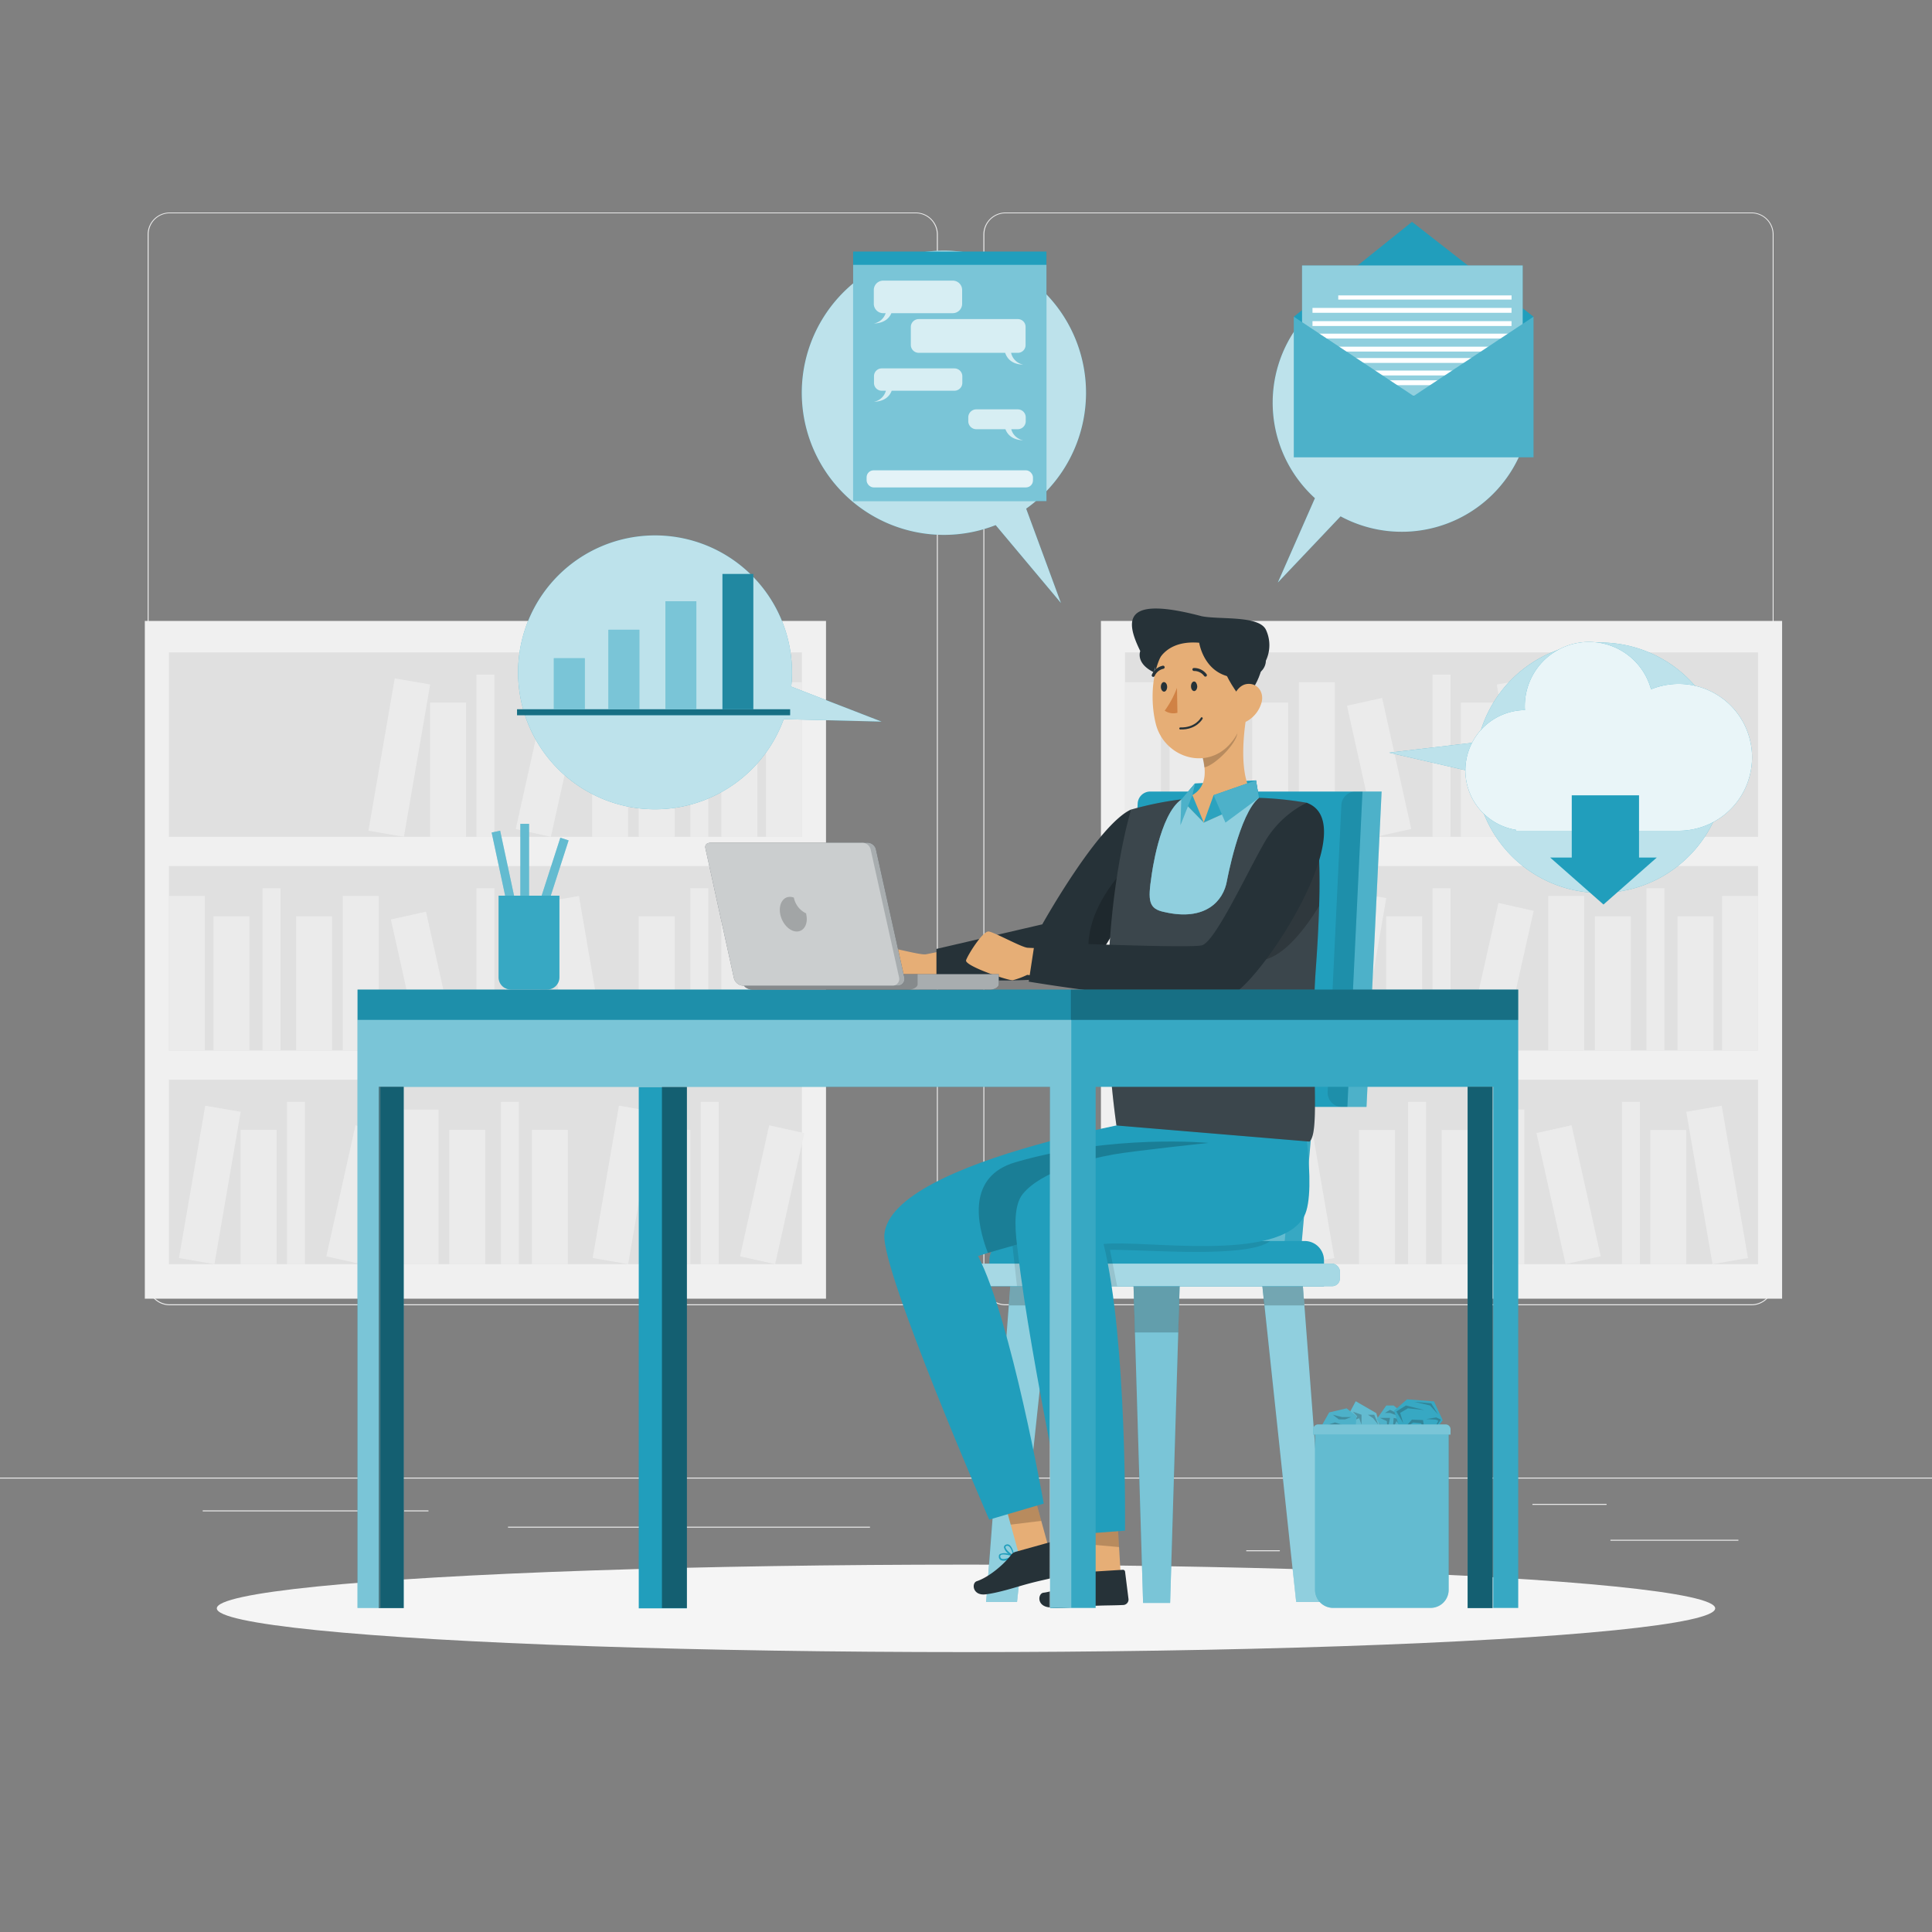<svg xmlns="http://www.w3.org/2000/svg" viewBox="0 0 500 500"><rect x="0" y="0" width="500" height="500" fill="#808080" stroke="none"/><g id="freepik--background-complete--inject-2"><rect y="382.4" width="500" height="0.25" style="fill:#ebebeb"></rect><rect x="416.78" y="398.49" width="33.12" height="0.25" style="fill:#ebebeb"></rect><rect x="322.53" y="401.21" width="8.69" height="0.25" style="fill:#ebebeb"></rect><rect x="396.59" y="389.21" width="19.19" height="0.25" style="fill:#ebebeb"></rect><rect x="52.46" y="390.89" width="43.19" height="0.25" style="fill:#ebebeb"></rect><rect x="104.56" y="390.89" width="6.33" height="0.25" style="fill:#ebebeb"></rect><rect x="131.47" y="395.11" width="93.68" height="0.25" style="fill:#ebebeb"></rect><path d="M237,337.8H43.91a5.71,5.71,0,0,1-5.7-5.71V60.66A5.71,5.71,0,0,1,43.91,55H237a5.71,5.71,0,0,1,5.71,5.71V332.09A5.71,5.71,0,0,1,237,337.8ZM43.91,55.2a5.46,5.46,0,0,0-5.45,5.46V332.09a5.46,5.46,0,0,0,5.45,5.46H237a5.47,5.47,0,0,0,5.46-5.46V60.66A5.47,5.47,0,0,0,237,55.2Z" style="fill:#ebebeb"></path><path d="M453.31,337.8H260.21a5.72,5.72,0,0,1-5.71-5.71V60.66A5.72,5.72,0,0,1,260.21,55h193.1A5.71,5.71,0,0,1,459,60.66V332.09A5.71,5.71,0,0,1,453.31,337.8ZM260.21,55.2a5.47,5.47,0,0,0-5.46,5.46V332.09a5.47,5.47,0,0,0,5.46,5.46h193.1a5.47,5.47,0,0,0,5.46-5.46V60.66a5.47,5.47,0,0,0-5.46-5.46Z" style="fill:#ebebeb"></path><rect x="284.92" y="160.7" width="176.29" height="175.4" style="fill:#f0f0f0"></rect><rect x="291.15" y="168.84" width="163.83" height="47.74" style="fill:#e0e0e0"></rect><rect x="291.15" y="176.57" width="9.31" height="40.01" style="fill:#ebebeb"></rect><rect x="336.15" y="176.57" width="9.31" height="40.01" style="fill:#ebebeb"></rect><rect x="390.7" y="176.07" width="9.31" height="40.01" transform="translate(-27.56 70) rotate(-9.78)" style="fill:#ebebeb"></rect><rect x="302.68" y="181.84" width="9.31" height="34.74" style="fill:#ebebeb"></rect><rect x="324.07" y="181.84" width="9.31" height="34.74" style="fill:#ebebeb"></rect><rect x="378.07" y="181.84" width="9.31" height="34.74" style="fill:#ebebeb"></rect><rect x="352.25" y="181.24" width="9.31" height="34.74" transform="translate(-34.58 82.14) rotate(-12.53)" style="fill:#ebebeb"></rect><rect x="315.38" y="174.58" width="4.65" height="41.99" style="fill:#ebebeb"></rect><rect x="370.74" y="174.58" width="4.65" height="41.99" style="fill:#ebebeb"></rect><rect x="291.15" y="224.13" width="163.83" height="47.74" transform="translate(746.13 496) rotate(180)" style="fill:#e0e0e0"></rect><rect x="445.67" y="231.86" width="9.31" height="40.01" transform="translate(900.65 503.73) rotate(180)" style="fill:#ebebeb"></rect><rect x="400.67" y="231.86" width="9.31" height="40.01" transform="translate(810.65 503.73) rotate(180)" style="fill:#ebebeb"></rect><rect x="346.12" y="231.36" width="9.31" height="40.01" transform="translate(653.76 558.65) rotate(-170.22)" style="fill:#ebebeb"></rect><rect x="434.14" y="237.13" width="9.31" height="34.74" transform="translate(877.59 509) rotate(180)" style="fill:#ebebeb"></rect><rect x="412.75" y="237.13" width="9.31" height="34.74" transform="translate(834.81 509) rotate(180)" style="fill:#ebebeb"></rect><rect x="358.76" y="237.13" width="9.31" height="34.74" transform="translate(726.82 509) rotate(180)" style="fill:#ebebeb"></rect><rect x="384.57" y="236.54" width="9.31" height="34.74" transform="matrix(-0.98, -0.22, 0.22, -0.98, 714.11, 586.19)" style="fill:#ebebeb"></rect><rect x="426.09" y="229.87" width="4.65" height="41.99" transform="translate(856.84 501.74) rotate(180)" style="fill:#ebebeb"></rect><rect x="370.74" y="229.87" width="4.65" height="41.99" transform="translate(746.13 501.74) rotate(180)" style="fill:#ebebeb"></rect><rect x="291.15" y="231.86" width="9.31" height="40.01" style="fill:#ebebeb"></rect><rect x="302.68" y="237.13" width="9.31" height="34.74" style="fill:#ebebeb"></rect><rect x="324.07" y="237.13" width="9.31" height="34.74" style="fill:#ebebeb"></rect><rect x="315.38" y="229.87" width="4.65" height="41.99" style="fill:#ebebeb"></rect><rect x="291.15" y="279.43" width="163.83" height="47.74" style="fill:#e0e0e0"></rect><rect x="385.18" y="287.15" width="9.31" height="40.01" style="fill:#ebebeb"></rect><rect x="439.73" y="286.66" width="9.31" height="40.01" transform="translate(-45.63 79.93) rotate(-9.78)" style="fill:#ebebeb"></rect><rect x="351.71" y="292.43" width="9.31" height="34.74" style="fill:#ebebeb"></rect><rect x="373.11" y="292.43" width="9.31" height="34.74" style="fill:#ebebeb"></rect><rect x="427.1" y="292.43" width="9.31" height="34.74" style="fill:#ebebeb"></rect><rect x="401.28" y="291.83" width="9.31" height="34.74" transform="translate(-57.4 95.41) rotate(-12.53)" style="fill:#ebebeb"></rect><rect x="364.41" y="285.17" width="4.65" height="41.99" style="fill:#ebebeb"></rect><rect x="419.77" y="285.17" width="4.65" height="41.99" style="fill:#ebebeb"></rect><rect x="332.67" y="286.66" width="9.31" height="40.01" transform="translate(-47.18 61.75) rotate(-9.78)" style="fill:#ebebeb"></rect><rect x="320.03" y="292.43" width="9.31" height="34.74" style="fill:#ebebeb"></rect><rect x="294.22" y="291.83" width="9.31" height="34.74" transform="translate(-59.95 72.19) rotate(-12.53)" style="fill:#ebebeb"></rect><rect x="312.7" y="285.17" width="4.65" height="41.99" style="fill:#ebebeb"></rect><rect x="37.48" y="160.7" width="176.29" height="175.4" transform="translate(251.25 496.8) rotate(180)" style="fill:#f0f0f0"></rect><rect x="43.71" y="168.84" width="163.83" height="47.74" transform="translate(251.25 385.41) rotate(180)" style="fill:#e0e0e0"></rect><rect x="198.23" y="176.57" width="9.31" height="40.01" transform="translate(405.77 393.14) rotate(180)" style="fill:#ebebeb"></rect><rect x="153.23" y="176.57" width="9.31" height="40.01" transform="translate(315.77 393.14) rotate(180)" style="fill:#ebebeb"></rect><rect x="98.68" y="176.07" width="9.31" height="40.01" transform="translate(171.87 406.84) rotate(-170.22)" style="fill:#ebebeb"></rect><rect x="186.7" y="181.84" width="9.31" height="34.74" transform="translate(382.71 398.41) rotate(180)" style="fill:#ebebeb"></rect><rect x="165.31" y="181.84" width="9.31" height="34.74" transform="translate(339.92 398.41) rotate(180)" style="fill:#ebebeb"></rect><rect x="111.32" y="181.84" width="9.31" height="34.74" transform="translate(231.94 398.41) rotate(180)" style="fill:#ebebeb"></rect><rect x="137.13" y="181.24" width="9.31" height="34.74" transform="translate(237.11 423.25) rotate(-167.47)" style="fill:#ebebeb"></rect><rect x="178.65" y="174.58" width="4.65" height="41.99" transform="translate(361.96 391.15) rotate(180)" style="fill:#ebebeb"></rect><rect x="123.3" y="174.58" width="4.65" height="41.99" transform="translate(251.25 391.15) rotate(180)" style="fill:#ebebeb"></rect><rect x="43.71" y="224.13" width="163.83" height="47.74" style="fill:#e0e0e0"></rect><rect x="43.71" y="231.86" width="9.31" height="40.01" style="fill:#ebebeb"></rect><rect x="88.71" y="231.86" width="9.31" height="40.01" style="fill:#ebebeb"></rect><rect x="143.26" y="231.36" width="9.31" height="40.01" transform="matrix(0.99, -0.17, 0.17, 0.99, -40.54, 28.77)" style="fill:#ebebeb"></rect><rect x="55.24" y="237.13" width="9.31" height="34.74" style="fill:#ebebeb"></rect><rect x="76.63" y="237.13" width="9.31" height="34.74" style="fill:#ebebeb"></rect><rect x="130.63" y="237.13" width="9.31" height="34.74" style="fill:#ebebeb"></rect><rect x="104.81" y="236.54" width="9.31" height="34.74" transform="translate(-52.47 29.79) rotate(-12.53)" style="fill:#ebebeb"></rect><rect x="67.94" y="229.87" width="4.65" height="41.99" style="fill:#ebebeb"></rect><rect x="123.3" y="229.87" width="4.65" height="41.99" style="fill:#ebebeb"></rect><rect x="198.23" y="231.86" width="9.31" height="40.01" transform="translate(405.77 503.73) rotate(180)" style="fill:#ebebeb"></rect><rect x="186.7" y="237.13" width="9.31" height="34.74" transform="translate(382.71 509) rotate(180)" style="fill:#ebebeb"></rect><rect x="165.31" y="237.13" width="9.31" height="34.74" transform="translate(339.92 509) rotate(180)" style="fill:#ebebeb"></rect><rect x="178.65" y="229.87" width="4.65" height="41.99" transform="translate(361.96 501.74) rotate(180)" style="fill:#ebebeb"></rect><rect x="43.71" y="279.43" width="163.83" height="47.74" transform="translate(251.25 606.59) rotate(180)" style="fill:#e0e0e0"></rect><rect x="104.2" y="287.15" width="9.31" height="40.01" transform="translate(217.71 614.32) rotate(180)" style="fill:#ebebeb"></rect><rect x="49.65" y="286.66" width="9.31" height="40.01" transform="translate(55.73 618.09) rotate(-170.22)" style="fill:#ebebeb"></rect><rect x="137.67" y="292.43" width="9.31" height="34.74" transform="translate(284.64 619.59) rotate(180)" style="fill:#ebebeb"></rect><rect x="116.28" y="292.43" width="9.31" height="34.74" transform="translate(241.86 619.59) rotate(180)" style="fill:#ebebeb"></rect><rect x="62.29" y="292.43" width="9.31" height="34.74" transform="translate(133.88 619.59) rotate(180)" style="fill:#ebebeb"></rect><rect x="88.1" y="291.83" width="9.31" height="34.74" transform="translate(116.23 631.16) rotate(-167.47)" style="fill:#ebebeb"></rect><rect x="129.62" y="285.17" width="4.65" height="41.99" transform="translate(263.9 612.33) rotate(180)" style="fill:#ebebeb"></rect><rect x="74.27" y="285.17" width="4.65" height="41.99" transform="translate(153.19 612.33) rotate(180)" style="fill:#ebebeb"></rect><rect x="156.72" y="286.66" width="9.31" height="40.01" transform="translate(268.31 636.27) rotate(-170.22)" style="fill:#ebebeb"></rect><rect x="169.35" y="292.43" width="9.31" height="34.74" transform="translate(348.01 619.59) rotate(180)" style="fill:#ebebeb"></rect><rect x="195.17" y="291.83" width="9.31" height="34.74" transform="translate(327.82 654.38) rotate(-167.47)" style="fill:#ebebeb"></rect><rect x="181.33" y="285.17" width="4.65" height="41.99" transform="translate(367.32 612.33) rotate(180)" style="fill:#ebebeb"></rect><circle cx="252.04" cy="98.42" r="20.84" style="fill:#e0e0e0"></circle><circle cx="252.04" cy="98.42" r="17.52" style="fill:#ebebeb"></circle><path d="M252,99.42H252a1,1,0,0,1-.75-.44L244,88.23a1,1,0,1,1,1.66-1.12l6.54,9.7,4.56-5a1,1,0,1,1,1.47,1.35l-5.42,5.92A1,1,0,0,1,252,99.42Z" style="fill:#e0e0e0"></path></g><g id="freepik--Shadow--inject-2"><ellipse id="freepik--path--inject-2" cx="250" cy="416.24" rx="193.89" ry="11.32" style="fill:#f5f5f5"></ellipse></g><g id="freepik--Character--inject-2"><polygon points="304 276.14 298.3 327.02 336.4 327.02 340.9 276.14 304 276.14" style="fill:#219EBC"></polygon><polygon points="304 276.14 298.3 327.02 331.97 327.02 336.47 276.14 304 276.14" style="fill:#fff;opacity:0.3"></polygon><polygon points="336.47 276.14 331.97 327.02 336.4 327.02 340.9 276.14 336.47 276.14" style="fill:#fff;opacity:0.1"></polygon><path d="M353.65,286.46H294.09a3.26,3.26,0,0,1-3.26-3.41l3.6-75.1a3.25,3.25,0,0,1,3.25-3.1h59.88Z" style="fill:#219EBC"></path><polygon points="352.61 204.85 348.7 286.46 353.65 286.46 357.56 204.85 352.61 204.85" style="fill:#fff;opacity:0.2"></polygon><path d="M347.15,208.34l-3.55,74.28a3.67,3.67,0,0,0,3.66,3.84h1.44l3.91-81.61h-1.79A3.68,3.68,0,0,0,347.15,208.34Z" style="opacity:0.1"></path><polygon points="293.24 328.84 293.71 344.41 295.83 414.84 302.83 414.84 304.94 344.41 305.41 328.84 293.24 328.84" style="fill:#219EBC"></polygon><polygon points="293.24 328.84 293.71 344.41 295.83 414.84 302.83 414.84 304.94 344.41 305.41 328.84 293.24 328.84" style="fill:#fff;opacity:0.4;isolation:isolate"></polygon><polygon points="293.24 328.84 293.71 344.84 304.94 344.84 305.41 328.84 293.24 328.84" style="opacity:0.2;isolation:isolate"></polygon><polygon points="255.22 414.59 261.69 329.94 272.26 329.94 263.21 414.59 255.22 414.59" style="fill:#219EBC"></polygon><polygon points="263.23 414.59 255.23 414.59 261.1 337.54 261.69 329.84 272.26 329.84 271.44 337.54 263.23 414.59" style="fill:#fff;opacity:0.5;isolation:isolate"></polygon><polygon points="272.26 329.84 271.44 337.84 261.1 337.84 261.69 329.84 272.26 329.84" style="opacity:0.2;isolation:isolate"></polygon><polygon points="335.45 414.59 326.39 329.94 336.96 329.94 343.43 414.59 335.45 414.59" style="fill:#219EBC"></polygon><polygon points="335.43 414.59 327.21 337.54 326.4 329.84 336.97 329.84 337.55 337.54 343.42 414.59 335.43 414.59" style="fill:#fff;opacity:0.5;isolation:isolate"></polygon><polygon points="326.4 329.84 327.21 337.84 337.55 337.84 336.97 329.84 326.4 329.84" style="opacity:0.2;isolation:isolate"></polygon><path d="M256,321.18h86.6a0,0,0,0,1,0,0v6.69a5,5,0,0,1-5,5H261a5,5,0,0,1-5-5v-6.69A0,0,0,0,1,256,321.18Z" transform="translate(598.65 654.04) rotate(-180)" style="fill:#219EBC"></path><rect x="251.88" y="327.02" width="94.9" height="5.84" rx="2.01" transform="translate(598.65 659.89) rotate(180)" style="fill:#219EBC"></rect><rect x="251.88" y="327.02" width="94.9" height="5.84" rx="2.01" transform="translate(598.65 659.89) rotate(180)" style="fill:#fff;opacity:0.6;isolation:isolate"></rect><path d="M328.73,321.18H314.08L285.13,320l.46,1.92-22.4.18-1.15.32,1.15,10.44h25.93l-1.87-9.41C297.29,323.39,322.8,325.71,328.73,321.18Z" style="opacity:0.1"></path><path d="M269.62,240.71s-28.39,6-30,6.26-9.2-2-10.66-1.79-3.85,7.06-4,8.59,11.91,2.66,13,2.24a20.65,20.65,0,0,0,3.31-2.21l29.69-3.13Z" style="fill:#e6ae76"></path><polygon points="325.05 201.96 309.28 202.75 305.73 206.92 325.81 206.48 325.05 201.96" style="fill:#219EBC"></polygon><path d="M294.44,227.6s-.28.76-.79,2-1.29,3.13-2.24,5.19c-2.3,5-5.64,11.36-9.13,14.79a9.4,9.4,0,0,1-3.1,2.16c-3.72,1.43-12.87,2.1-21.2,2s-15.63.68-15.63.68v-8.84l27.39-6.36s14.44-25.87,23-29.73Z" style="fill:#263238"></path><path d="M293.65,229.61c-.52,1.3-1.29,3.13-2.24,5.19-2.3,5-5.64,11.36-9.13,14.79-3.55-13.08,9.58-25.53,9.58-25.53Z" style="opacity:0.2;isolation:isolate"></path><polygon points="290.11 408.88 282.15 407.78 281.04 388.85 289 389.95 290.11 408.88" style="fill:#e6ae76"></polygon><polygon points="289 389.95 281.04 388.86 281.68 399.68 289.62 400.38 289 389.95" style="opacity:0.2;isolation:isolate"></polygon><path d="M289.79,297.56l1.95-12.18,44.66-2.67s4.75,25.34,1.1,32.09c-6.52,12.05-41.62,6-51.89,7.15,6.14,25.11,5.54,74.18,5.54,74.18l-14.67,1.12s-11.29-52.87-13.57-78C261.37,302.3,275.41,302.72,289.79,297.56Z" style="fill:#219EBC"></path><polygon points="271.74 401.81 263.72 402.39 258.69 384.1 266.7 383.52 271.74 401.81" style="fill:#e6ae76"></polygon><path d="M262.63,402.67l-.13,0h0c0-.12-.4-2.36-1.38-2.9a.93.93,0,0,0-.8,0,.7.7,0,0,0-.49.73,3,3,0,0,0,1.19,1.63,3.24,3.24,0,0,0-2.25.06.7.7,0,0,0-.27.62,1,1,0,0,0,.5.95,2.1,2.1,0,0,0,1.56,0,9.42,9.42,0,0,0,2-.84.06.06,0,0,0,.07,0s0,0,0-.06A.11.11,0,0,0,262.63,402.67Zm-2.41-2.24c0-.11,0-.25.27-.36l.09,0a.55.55,0,0,1,.43.06c.58.31,1,1.52,1.17,2.26l-.18-.05C261.21,401.87,260.29,401,260.22,400.43Zm-1.05,2.93a.69.69,0,0,1-.31-.6.34.34,0,0,1,.14-.31c.45-.34,1.92-.05,3,.27C260.67,403.38,259.64,403.62,259.17,403.36Z" style="fill:#219EBC"></path><polygon points="266.7 383.52 258.69 384.11 261.57 394.57 269.48 393.6 266.7 383.52" style="opacity:0.2;isolation:isolate"></polygon><path d="M256,393.28l14.12-4.15s-8.43-47.58-17-64.08c.64-.21,1.49-.48,2.54-.79,1.89-.57,4.4-1.28,7.35-2.1,20.52-5.69,62.11-16.36,62.11-16.36l-19-17.73s-75.68,11.54-77.25,31.48C228.12,329.14,256,393.28,256,393.28Z" style="fill:#219EBC"></path><path d="M255.66,324.26c1.89-.57,4.58-1.33,7.53-2.15-.59-4.84-.78-10.34,1.55-13.17,4.63-5.64,16.54-8.95,23.32-10.15,5.67-1,24.72-3,24.72-3s-24.72-2.37-50,5C250.3,304.45,252.73,316.66,255.66,324.26Z" style="opacity:0.2;isolation:isolate"></path><path d="M338.88,295.44c3-2.29.11-23.59,1.64-44.55,2.33-31.89,0-42.14-2.35-43.13a88.89,88.89,0,0,0-13.12-1.3,166.05,166.05,0,0,0-19.32.41,86,86,0,0,0-13,2.65s-10.52,33.49-3.8,81.75Z" style="fill:#263238"></path><path d="M338.88,295.44c3-2.29.11-23.59,1.64-44.55,2.33-31.89,0-42.14-2.35-43.13a88.89,88.89,0,0,0-13.12-1.3,166.05,166.05,0,0,0-19.32.41,86,86,0,0,0-13,2.65s-10.52,33.49-3.8,81.75Z" style="fill:#fff;opacity:0.1"></path><path d="M322.67,184.8c-1.09,6.24-2.06,17.65,2.38,21.71a20,20,0,0,1-14,6.35c-8,.35-5.31-5.94-5.31-5.94,6.9-1.8,6.61-6.94,5.3-11.75Z" style="fill:#e6ae76"></path><path d="M317.93,189,311,195.17a20.89,20.89,0,0,1,.67,3.42c2.64-.44,8.32-6.08,8.55-8.86C320.39,188.61,318.2,190.13,317.93,189Z" style="opacity:0.2;isolation:isolate"></path><path d="M307.55,168.65c3.45,2.34,1.88,6.31-5.92,12.51-3.17-4.11-3.7-12.08-1.18-14.09S304.54,166.63,307.55,168.65Z" style="fill:#263238"></path><path d="M322.38,175.08c-.38,8.43-.17,13.37-4.34,17.77-6.29,6.6-16.74,2.93-18.9-5.44-1.92-7.52-1-20,7.19-23.53a11.51,11.51,0,0,1,16.05,11.2Z" style="fill:#e6ae76"></path><path d="M309.85,177.6c0,.69-.35,1.25-.8,1.25s-.81-.53-.82-1.22.34-1.24.78-1.26S309.79,176.93,309.85,177.6Z" style="fill:#263238"></path><path d="M302.06,177.74c0,.69-.35,1.25-.79,1.26s-.83-.54-.84-1.23.34-1.25.79-1.25S302.05,177.06,302.06,177.74Z" style="fill:#263238"></path><path d="M304.6,178a24.64,24.64,0,0,1-3.17,5.92,4,4,0,0,0,3.29.55Z" style="fill:#d08245"></path><path d="M311.93,175.11a.4.4,0,0,0,.26-.06.41.41,0,0,0,.07-.57,4,4,0,0,0-3.3-1.6.38.38,0,0,0-.37.4v0a.43.43,0,0,0,.44.37h0a3.17,3.17,0,0,1,2.59,1.29A.41.41,0,0,0,311.93,175.11Z" style="fill:#263238"></path><path d="M298.47,175.18a.42.42,0,0,0,.36-.24,3.2,3.2,0,0,1,2.23-1.85.42.42,0,0,0,.35-.46.42.42,0,0,0-.45-.35,4,4,0,0,0-2.86,2.33.4.4,0,0,0,.19.53h0A.47.47,0,0,0,298.47,175.18Z" style="fill:#263238"></path><path d="M318.9,167.68c-3.92,1.41-3.36,5.65,2.68,13.57,4.08-3.21,6.55-10.83,4.59-13.38S322.31,166.45,318.9,167.68Z" style="fill:#263238"></path><path d="M326.5,181.75a8,8,0,0,1-3.73,4.86c-2.45,1.38-4.34-.65-4.22-3.31.1-2.39,1.51-6,4.23-6.29S327.17,179.23,326.5,181.75Z" style="fill:#e6ae76"></path><path d="M311,185.89s-1.46,2.76-5.54,2.63" style="fill:none;stroke:#263238;stroke-linecap:round;stroke-linejoin:round;stroke-width:0.526px"></path><path d="M310.35,166.34s1.25,8.44,9.38,9S327.6,171,327.6,171a9.36,9.36,0,0,0,0-8.06c-1.87-3.7-11.83-2.55-16.56-3.45-20.11-5.33-20,.75-15.94,9,0,0-1.32,3.15,3.56,5.52C298.66,174,299.59,165.45,310.35,166.34Z" style="fill:#263238"></path><path d="M296.52,246.1s-29-.66-30.64-.83-8.5-4-10-4.2-5.38,6-5.86,7.44,11,5.33,12.1,5.17a20.69,20.69,0,0,0,3.73-1.39l29.61,3.81Z" style="fill:#e6ae76"></path><path d="M341.39,234.48s0,0,0,0c-4.31,7-10.34,14.45-16.35,14.1-6.29-.37,0-13.21,6.81-24.39a15.72,15.72,0,0,1,.67,1.57c1.53,4.28,6.2-1,8.58-7.88A149,149,0,0,1,341.39,234.48Z" style="opacity:0.2;isolation:isolate"></path><path d="M262.93,401.58l8.68-2.42a.56.56,0,0,1,.72.36h0l2.34,6.76a1.42,1.42,0,0,1-1,1.75c-3,.79-4.54,1-8.37,2.06-2.35.65-6.92,2.15-10.27,2.53s-3.64-2.94-2.25-3.4c3.27-1.09,7.2-4.51,8.9-6.83A2.26,2.26,0,0,1,262.93,401.58Z" style="fill:#263238"></path><path d="M281.35,407.8h0c0-.14-.13-2.41-1-3.14a1.22,1.22,0,0,0-.89-.21.78.78,0,0,0-.68.61,2.8,2.8,0,0,0,.79,1.84,3.28,3.28,0,0,0-2.23-.41.68.68,0,0,0-.4.56,1,1,0,0,0,.29,1,2.21,2.21,0,0,0,1.53.3,10.61,10.61,0,0,0,2.09-.42H281s0,0,0-.06.2,0,.2-.08l.17,0Zm-2.21-2.67c0-.11.07-.24.34-.29h.09a.56.56,0,0,1,.41.14,4.17,4.17,0,0,1,.68,2.46l-.17-.09A3.78,3.78,0,0,1,279.14,405.13Zm-1.64,2.65a.65.65,0,0,1-.17-.65.34.34,0,0,1,.19-.28c.51-.23,1.89.35,2.86.89C279,408.11,277.9,408.13,277.5,407.78Z" style="fill:#219EBC"></path><path d="M281.55,406.82l9-.56a.56.56,0,0,1,.62.51h0l.89,7.1a1.42,1.42,0,0,1-1.31,1.5c-3.15.15-4.66.06-8.62.27-2.43.15-7.22.67-10.57.34s-2.95-3.63-1.5-3.79c3.44-.39,8-2.91,10.14-4.83A2.23,2.23,0,0,1,281.55,406.82Z" style="fill:#263238"></path><path d="M338.17,207.76a25.82,25.82,0,0,0-11.25,10.84c-4.58,8.08-12.53,25.2-15.88,26.05s-43.24-.87-43.24-.87l-1.57,10.27s44.57,7.49,52.66,3.35S353,213.1,338.17,207.76Z" style="fill:#263238"></path><path d="M305.73,206.92c-5.7,3.94-7.7,19.68-7.7,19.68-1,6.6-.79,8.63,3.4,9.45,10.46,2.4,15.2-2.81,16.1-8.1,0,0,3.2-17.39,8.29-21.47l-14.29,6.4Z" style="fill:#fff;opacity:0.3"></path><path d="M305.73,206.92c-5.7,3.94-7.7,19.68-7.7,19.68-1,6.6-.79,8.63,3.4,9.45,10.46,2.4,15.2-2.81,16.1-8.1,0,0,3.2-17.39,8.29-21.47l-14.29,6.4Z" style="fill:#219EBC"></path><path d="M305.73,206.92c-5.7,3.94-7.7,19.68-7.7,19.68-1,6.6-.79,8.63,3.4,9.45,10.46,2.4,15.2-2.81,16.1-8.1,0,0,3.2-17.39,8.29-21.47l-14.29,6.4Z" style="fill:#fff;opacity:0.5"></path><polygon points="311.53 212.88 314.08 205.79 325.05 201.96 325.81 206.48 311.53 212.88" style="fill:#219EBC"></polygon><polygon points="311.53 212.88 314.08 205.79 325.05 201.96 325.81 206.48 311.53 212.88" style="fill:#fff;opacity:0.05"></polygon><polygon points="314.08 205.79 317.15 212.88 325.81 206.48 325.05 201.96 314.08 205.79" style="fill:#219EBC"></polygon><polygon points="314.08 205.79 317.15 212.88 325.81 206.48 325.05 201.96 314.08 205.79" style="fill:#fff;opacity:0.2"></polygon><polygon points="311.53 212.88 308.59 205.77 309.28 202.75 305.73 206.92 311.53 212.88" style="fill:#219EBC"></polygon><polygon points="311.53 212.88 308.59 205.77 309.28 202.75 305.73 206.92 311.53 212.88" style="fill:#fff;opacity:0.05"></polygon><polygon points="308.59 205.77 305.5 213.55 305.73 206.92 309.28 202.75 308.59 205.77" style="fill:#219EBC"></polygon><polygon points="308.59 205.77 305.5 213.55 305.73 206.92 309.28 202.75 308.59 205.77" style="fill:#fff;opacity:0.2"></polygon></g><g id="freepik--Desk--inject-2"><rect x="129.17" y="215.01" width="2.25" height="18.58" transform="translate(-44.07 32.24) rotate(-12.08)" style="fill:#219EBC"></rect><rect x="129.17" y="215.01" width="2.25" height="18.58" transform="translate(-44.07 32.24) rotate(-12.08)" style="fill:#fff;opacity:0.3"></rect><rect x="134.67" y="213.21" width="2.25" height="18.58" style="fill:#219EBC"></rect><rect x="134.67" y="213.21" width="2.25" height="18.58" style="fill:#fff;opacity:0.3"></rect><rect x="142.1" y="216.7" width="2.25" height="18.58" transform="translate(76.31 -33.06) rotate(17.88)" style="fill:#219EBC"></rect><rect x="142.1" y="216.7" width="2.25" height="18.58" transform="translate(76.31 -33.06) rotate(17.88)" style="fill:#fff;opacity:0.3"></rect><path d="M129,231.8h15.78a0,0,0,0,1,0,0v21.13a3.17,3.17,0,0,1-3.17,3.17H132.2a3.17,3.17,0,0,1-3.17-3.17V231.8A0,0,0,0,1,129,231.8Z" style="fill:#219EBC"></path><path d="M129,231.8h15.78a0,0,0,0,1,0,0v21.13a3.17,3.17,0,0,1-3.17,3.17H132.2a3.17,3.17,0,0,1-3.17-3.17V231.8A0,0,0,0,1,129,231.8Z" style="fill:#fff;opacity:0.1"></path><polygon points="350.86 362.64 349.29 365.57 349.29 368.42 352.66 369.62 357.16 369.17 356.19 365.72 350.86 362.64" style="fill:#219EBC"></polygon><polygon points="350.86 362.64 349.29 365.57 349.29 368.42 352.66 369.62 357.16 369.17 356.19 365.72 350.86 362.64" style="fill:#fff;opacity:0.3"></polygon><polygon points="350.11 365.34 352.36 366.13 352.36 368.72 351.76 367.03 350.71 367.44 351.24 366.54 350.11 365.34" style="fill:#263238;opacity:0.3"></polygon><polygon points="354.01 366.13 355.65 366.13 356.71 368.72 355.36 367.03 354.01 366.13" style="fill:#263238;opacity:0.3"></polygon><polygon points="345.28 371.75 341.9 369.24 344 365.53 348.5 364.48 351.05 366.5 350.6 371.75 345.28 371.75" style="fill:#219EBC"></polygon><polygon points="345.28 371.75 341.9 369.24 344 365.53 348.5 364.48 351.05 366.5 350.6 371.75 345.28 371.75" style="fill:#fff;opacity:0.2"></polygon><polygon points="342.58 369.06 345.5 368.12 348.35 369.06 350.15 371.38 347.38 369.62 345.43 370.18 345.43 368.75 342.58 369.06" style="fill:#263238;opacity:0.3"></polygon><polygon points="344.9 366.13 346.48 367.33 348.13 367.33 349.7 366.73 347.3 366.73 344.9 366.13" style="fill:#263238;opacity:0.3"></polygon><polygon points="358.77 363.75 356.29 367.27 358.77 371.1 360.94 370.57 363.87 370.65 365.07 367.42 360.68 363.75 358.77 363.75" style="fill:#219EBC"></polygon><polygon points="358.77 363.75 356.29 367.27 358.77 371.1 360.94 370.57 363.87 370.65 365.07 367.42 360.68 363.75 358.77 363.75" style="fill:#fff;opacity:0.2"></polygon><polygon points="357.12 366.95 359.74 366.95 359.07 370.27 358.92 367.8 357.12 366.95" style="fill:#263238;opacity:0.3"></polygon><polygon points="360.44 369.9 360.68 366.95 364.24 367.8 362.34 368.25 363.19 369.9 361.39 367.8 360.44 369.9" style="fill:#263238;opacity:0.3"></polygon><polygon points="358.43 365.66 359.74 364.87 361.39 365.66 363.12 366.95 359.74 365.66 358.43 365.66" style="fill:#263238;opacity:0.3"></polygon><polygon points="360.77 365.08 362.73 371 366.17 371.75 370.97 370.78 373.37 367.56 371.12 362.68 364.15 362.15 360.77 365.08" style="fill:#219EBC"></polygon><polygon points="360.77 365.08 362.73 371 366.17 371.75 370.97 370.78 373.37 367.56 371.12 362.68 364.15 362.15 360.77 365.08" style="fill:#fff;opacity:0.1"></polygon><polygon points="363.31 369.76 365.4 367.39 368.27 367.51 368.66 369.9 367.76 368.35 365.72 368.15 363.31 369.76" style="fill:#263238;opacity:0.3"></polygon><polygon points="369.1 367.25 371.72 366.83 372.9 367.39 371 370.26 372.23 367.68 371.53 367.39 369.1 367.25" style="fill:#263238;opacity:0.3"></polygon><polygon points="363.17 368.35 361.37 365.29 363.85 363.74 368.66 364.92 364.37 364.47 362.36 365.65 363.17 368.35" style="fill:#263238;opacity:0.3"></polygon><polygon points="365.99 362.78 370.41 363.18 372.17 366.05 370.09 363.74 365.99 362.78" style="fill:#263238;opacity:0.3"></polygon><path d="M340.36,370.8h34.55a0,0,0,0,1,0,0v40.65a4.67,4.67,0,0,1-4.67,4.67H345a4.67,4.67,0,0,1-4.67-4.67V370.8A0,0,0,0,1,340.36,370.8Z" style="fill:#219EBC"></path><path d="M340.36,370.8h34.55a0,0,0,0,1,0,0v40.65a4.67,4.67,0,0,1-4.67,4.67H345a4.67,4.67,0,0,1-4.67-4.67V370.8A0,0,0,0,1,340.36,370.8Z" style="fill:#fff;opacity:0.3"></path><path d="M341.13,368.64h33a1.27,1.27,0,0,1,1.27,1.27v1.37a0,0,0,0,1,0,0H339.86a0,0,0,0,1,0,0v-1.37A1.27,1.27,0,0,1,341.13,368.64Z" style="fill:#219EBC"></path><path d="M341.13,368.64h33a1.27,1.27,0,0,1,1.27,1.27v1.37a0,0,0,0,1,0,0H339.86a0,0,0,0,1,0,0v-1.37A1.27,1.27,0,0,1,341.13,368.64Z" style="fill:#fff;opacity:0.4"></path><rect x="165.31" y="281.31" width="12.45" height="134.93" style="fill:#219EBC"></rect><rect x="171.31" y="281.24" width="6.46" height="134.93" style="opacity:0.4"></rect><rect x="379.82" y="281.24" width="6.46" height="134.93" style="fill:#219EBC"></rect><rect x="98.02" y="281.24" width="6.46" height="134.93" style="fill:#219EBC"></rect><polygon points="392.91 416.13 386.45 416.13 386.45 281.27 283.55 281.27 283.55 416.13 271.74 416.13 271.74 281.27 98.45 281.27 98.45 416.13 92.53 416.13 92.53 256.1 392.91 256.1 392.91 416.13" style="fill:#219EBC"></polygon><polygon points="392.91 416.13 386.45 416.13 386.45 281.27 283.55 281.27 283.55 416.13 277.16 416.13 277.16 263.95 392.91 263.95 392.91 416.13" style="fill:#fff;opacity:0.1"></polygon><rect x="277.16" y="256.1" width="115.75" height="7.85" style="opacity:0.3"></rect><rect x="92.53" y="256.1" width="184.7" height="7.85" style="opacity:0.1"></rect><polygon points="277.24 416.13 271.56 415.99 271.74 281.27 98.45 281.27 98.45 416.13 92.53 416.13 92.53 263.95 277.24 263.95 277.24 416.13" style="fill:#fff;opacity:0.4"></polygon><rect x="98.02" y="281.24" width="6.46" height="134.93" style="opacity:0.4"></rect><rect x="379.82" y="281.24" width="6.46" height="134.93" style="opacity:0.4"></rect></g><g id="freepik--Device--inject-2"><path d="M192.48,252.1v2.64c0,.8,1.37,1.36,2.15,1.36h61.8c.79,0,2.05-.56,2.05-1.36V252.1Z" style="fill:#263238"></path><path d="M192.48,252.1v2.64c0,.8,1.37,1.36,2.15,1.36h61.8c.79,0,2.05-.56,2.05-1.36V252.1Z" style="fill:#fff;opacity:0.6;isolation:isolate"></path><path d="M192.48,252.1v2.64c0,.8,1.37,1.36,2.15,1.36h40.76c.79,0,2.09-.56,2.09-1.36V252.1Z" style="opacity:0.2;isolation:isolate"></path><path d="M182.58,219.61l7.35,33.48a2.61,2.61,0,0,0,2.39,2H232.5a1.74,1.74,0,0,0,1.51-2.24l-7.34-33.12a2.3,2.3,0,0,0-2.39-1.64H184.09C183,218.1,182.34,218.52,182.58,219.61Z" style="fill:#263238"></path><path d="M182.58,219.61l7.35,33.48a2.61,2.61,0,0,0,2.39,2H232.5a1.74,1.74,0,0,0,1.51-2.24l-7.34-33.12a2.3,2.3,0,0,0-2.39-1.64H184.09C183,218.1,182.34,218.52,182.58,219.61Z" style="fill:#fff;opacity:0.6;isolation:isolate"></path><path d="M182.58,219.61l7.35,33.48a2.61,2.61,0,0,0,2.39,2h38.82a1.75,1.75,0,0,0,1.52-2.24l-7.36-33.12a2.3,2.3,0,0,0-2.39-1.64H184.09C183,218.1,182.34,218.52,182.58,219.61Z" style="fill:#fff;opacity:0.4;isolation:isolate"></path><path d="M206.21,241.07c-1.87,0-3.79-2-4.28-4.48s.64-4.49,2.52-4.49a2.91,2.91,0,0,1,1,.2,5.74,5.74,0,0,0,3.19,4.09,1.46,1.46,0,0,1,0,.2C209.22,239.06,208.09,241.07,206.21,241.07Z" style="opacity:0.2;isolation:isolate"></path></g><g id="freepik--Speech-bubble-4--inject-2"><path d="M359.51,194.79l22.28,5.13a32.4,32.4,0,1,0,.66-7.85Z" style="fill:#219EBC"></path><path d="M359.51,194.79l22.28,5.13a32.4,32.4,0,1,0,.66-7.85Z" style="fill:#fff;opacity:0.7"></path><path d="M434.43,177a18.9,18.9,0,0,0-7.15,1.4,16.62,16.62,0,0,0-32.66,4.37c0,.34,0,.68.05,1h-.05a15.6,15.6,0,0,0-2.26,31V215h42.07a19,19,0,0,0,0-38Z" style="fill:#219EBC"></path><path d="M434.43,177a18.9,18.9,0,0,0-7.15,1.4,16.62,16.62,0,0,0-32.66,4.37c0,.34,0,.68.05,1h-.05a15.6,15.6,0,0,0-2.26,31V215h42.07a19,19,0,0,0,0-38Z" style="fill:#fff;opacity:0.9"></path><polygon points="424.18 221.93 424.18 205.83 406.77 205.83 406.77 221.93 401.18 221.93 414.98 234.09 428.78 221.93 424.18 221.93" style="fill:#219EBC"></polygon></g><g id="freepik--Speech-bubble-3--inject-2"><path d="M330.7,150.76l16.24-17.13a33.41,33.41,0,1,0-6.64-4.7Z" style="fill:#219EBC"></path><path d="M330.7,150.76l16.24-17.13a33.41,33.41,0,1,0-6.64-4.7Z" style="fill:#fff;opacity:0.7"></path><polygon points="334.84 81.97 365.43 57.41 396.87 81.97 368.76 109.77 334.84 81.97" style="fill:#219EBC"></polygon><rect x="336.97" y="68.7" width="57.1" height="33.74" style="fill:#219EBC"></rect><rect x="336.97" y="68.7" width="57.1" height="33.74" style="fill:#fff;opacity:0.5"></rect><rect x="346.34" y="76.45" width="44.85" height="1.08" style="fill:#fff"></rect><rect x="339.67" y="79.69" width="51.51" height="1.26" style="fill:#fff"></rect><rect x="339.67" y="83.11" width="51.51" height="1.26" style="fill:#fff"></rect><rect x="339.67" y="86.35" width="51.51" height="1.26" style="fill:#fff"></rect><rect x="339.67" y="89.72" width="51.51" height="1.26" style="fill:#fff"></rect><rect x="339.76" y="92.66" width="51.51" height="1.26" style="fill:#fff"></rect><rect x="339.76" y="95.9" width="51.51" height="1.26" style="fill:#fff"></rect><rect x="339.67" y="98.42" width="51.51" height="1.26" style="fill:#fff"></rect><polygon points="396.87 118.35 334.84 118.35 334.84 81.97 365.85 102.5 396.87 81.97 396.87 118.35" style="fill:#219EBC"></polygon><polygon points="396.87 118.35 334.84 118.35 334.84 81.97 365.85 102.5 396.87 81.97 396.87 118.35" style="fill:#fff;opacity:0.2"></polygon></g><g id="freepik--Speech-bubble-2--inject-2"><path d="M274.57,156.05l-9-24.41a36.78,36.78,0,1,0-7.89,4.26Z" style="fill:#219EBC"></path><path d="M274.57,156.05l-9-24.41a36.78,36.78,0,1,0-7.89,4.26Z" style="fill:#fff;opacity:0.7"></path><rect x="220.79" y="65.1" width="50.03" height="64.58" style="fill:#219EBC"></rect><rect x="220.79" y="68.54" width="50.03" height="61.14" style="fill:#fff;opacity:0.4"></rect><path d="M246.57,72.63h-18a2.42,2.42,0,0,0-2.43,2.42v3.57a2.43,2.43,0,0,0,2.43,2.43h.64a4,4,0,0,1-3.07,2.68c2.31-.1,3.82-1,4.55-2.68h15.87A2.43,2.43,0,0,0,249,78.62V75.05A2.42,2.42,0,0,0,246.57,72.63Z" style="fill:#fff;opacity:0.7"></path><path d="M247,95.34H228.19a2,2,0,0,0-2,2v1.78a2,2,0,0,0,2,2h1.08a4,4,0,0,1-3.12,2.87c2.39-.11,3.92-1.07,4.62-2.87H247a2.05,2.05,0,0,0,2.05-2V97.39A2.05,2.05,0,0,0,247,95.34Z" style="fill:#fff;opacity:0.7"></path><path d="M263.39,105.94H252.67a2.08,2.08,0,0,0-2.08,2.07v1a2.08,2.08,0,0,0,2.08,2.07h7.53c.7,1.8,2.23,2.77,4.62,2.88a4,4,0,0,1-3.11-2.88h1.68a2.07,2.07,0,0,0,2.07-2.07v-1A2.07,2.07,0,0,0,263.39,105.94Z" style="fill:#fff;opacity:0.7"></path><path d="M263.42,82.58H237.77a2.05,2.05,0,0,0-2.05,2v4.73a2.05,2.05,0,0,0,2.05,2h22.36c.66,1.92,2.22,3,4.69,3.06a4,4,0,0,1-3.15-3.06h1.75a2,2,0,0,0,2-2V84.62A2,2,0,0,0,263.42,82.58Z" style="fill:#fff;opacity:0.7"></path><rect x="224.28" y="121.72" width="43.05" height="4.42" rx="1.8" style="fill:#fff;opacity:0.8"></rect></g><g id="freepik--Speech-bubble-1--inject-2"><path d="M228.15,186.75l-23.38-9.06a35.44,35.44,0,1,0-1.94,8.42Z" style="fill:#219EBC"></path><path d="M228.15,186.75l-23.38-9.06a35.44,35.44,0,1,0-1.94,8.42Z" style="fill:#fff;opacity:0.7"></path><rect x="133.81" y="183.56" width="70.67" height="1.54" style="fill:#219EBC"></rect><rect x="133.81" y="183.56" width="70.67" height="1.54" style="opacity:0.3"></rect><rect x="143.34" y="170.35" width="7.99" height="13.21" style="fill:#219EBC"></rect><rect x="143.34" y="170.35" width="7.99" height="13.21" style="fill:#fff;opacity:0.4"></rect><rect x="157.47" y="162.98" width="7.99" height="20.59" style="fill:#219EBC"></rect><rect x="157.47" y="162.98" width="7.99" height="20.59" style="fill:#fff;opacity:0.4"></rect><rect x="172.22" y="155.61" width="7.99" height="27.96" style="fill:#219EBC"></rect><rect x="172.22" y="155.61" width="7.99" height="27.96" style="fill:#fff;opacity:0.4"></rect><rect x="186.97" y="148.54" width="7.99" height="35.03" style="fill:#219EBC"></rect><rect x="186.97" y="148.54" width="7.99" height="35.03" style="fill:#263238;opacity:0.2"></rect></g></svg>